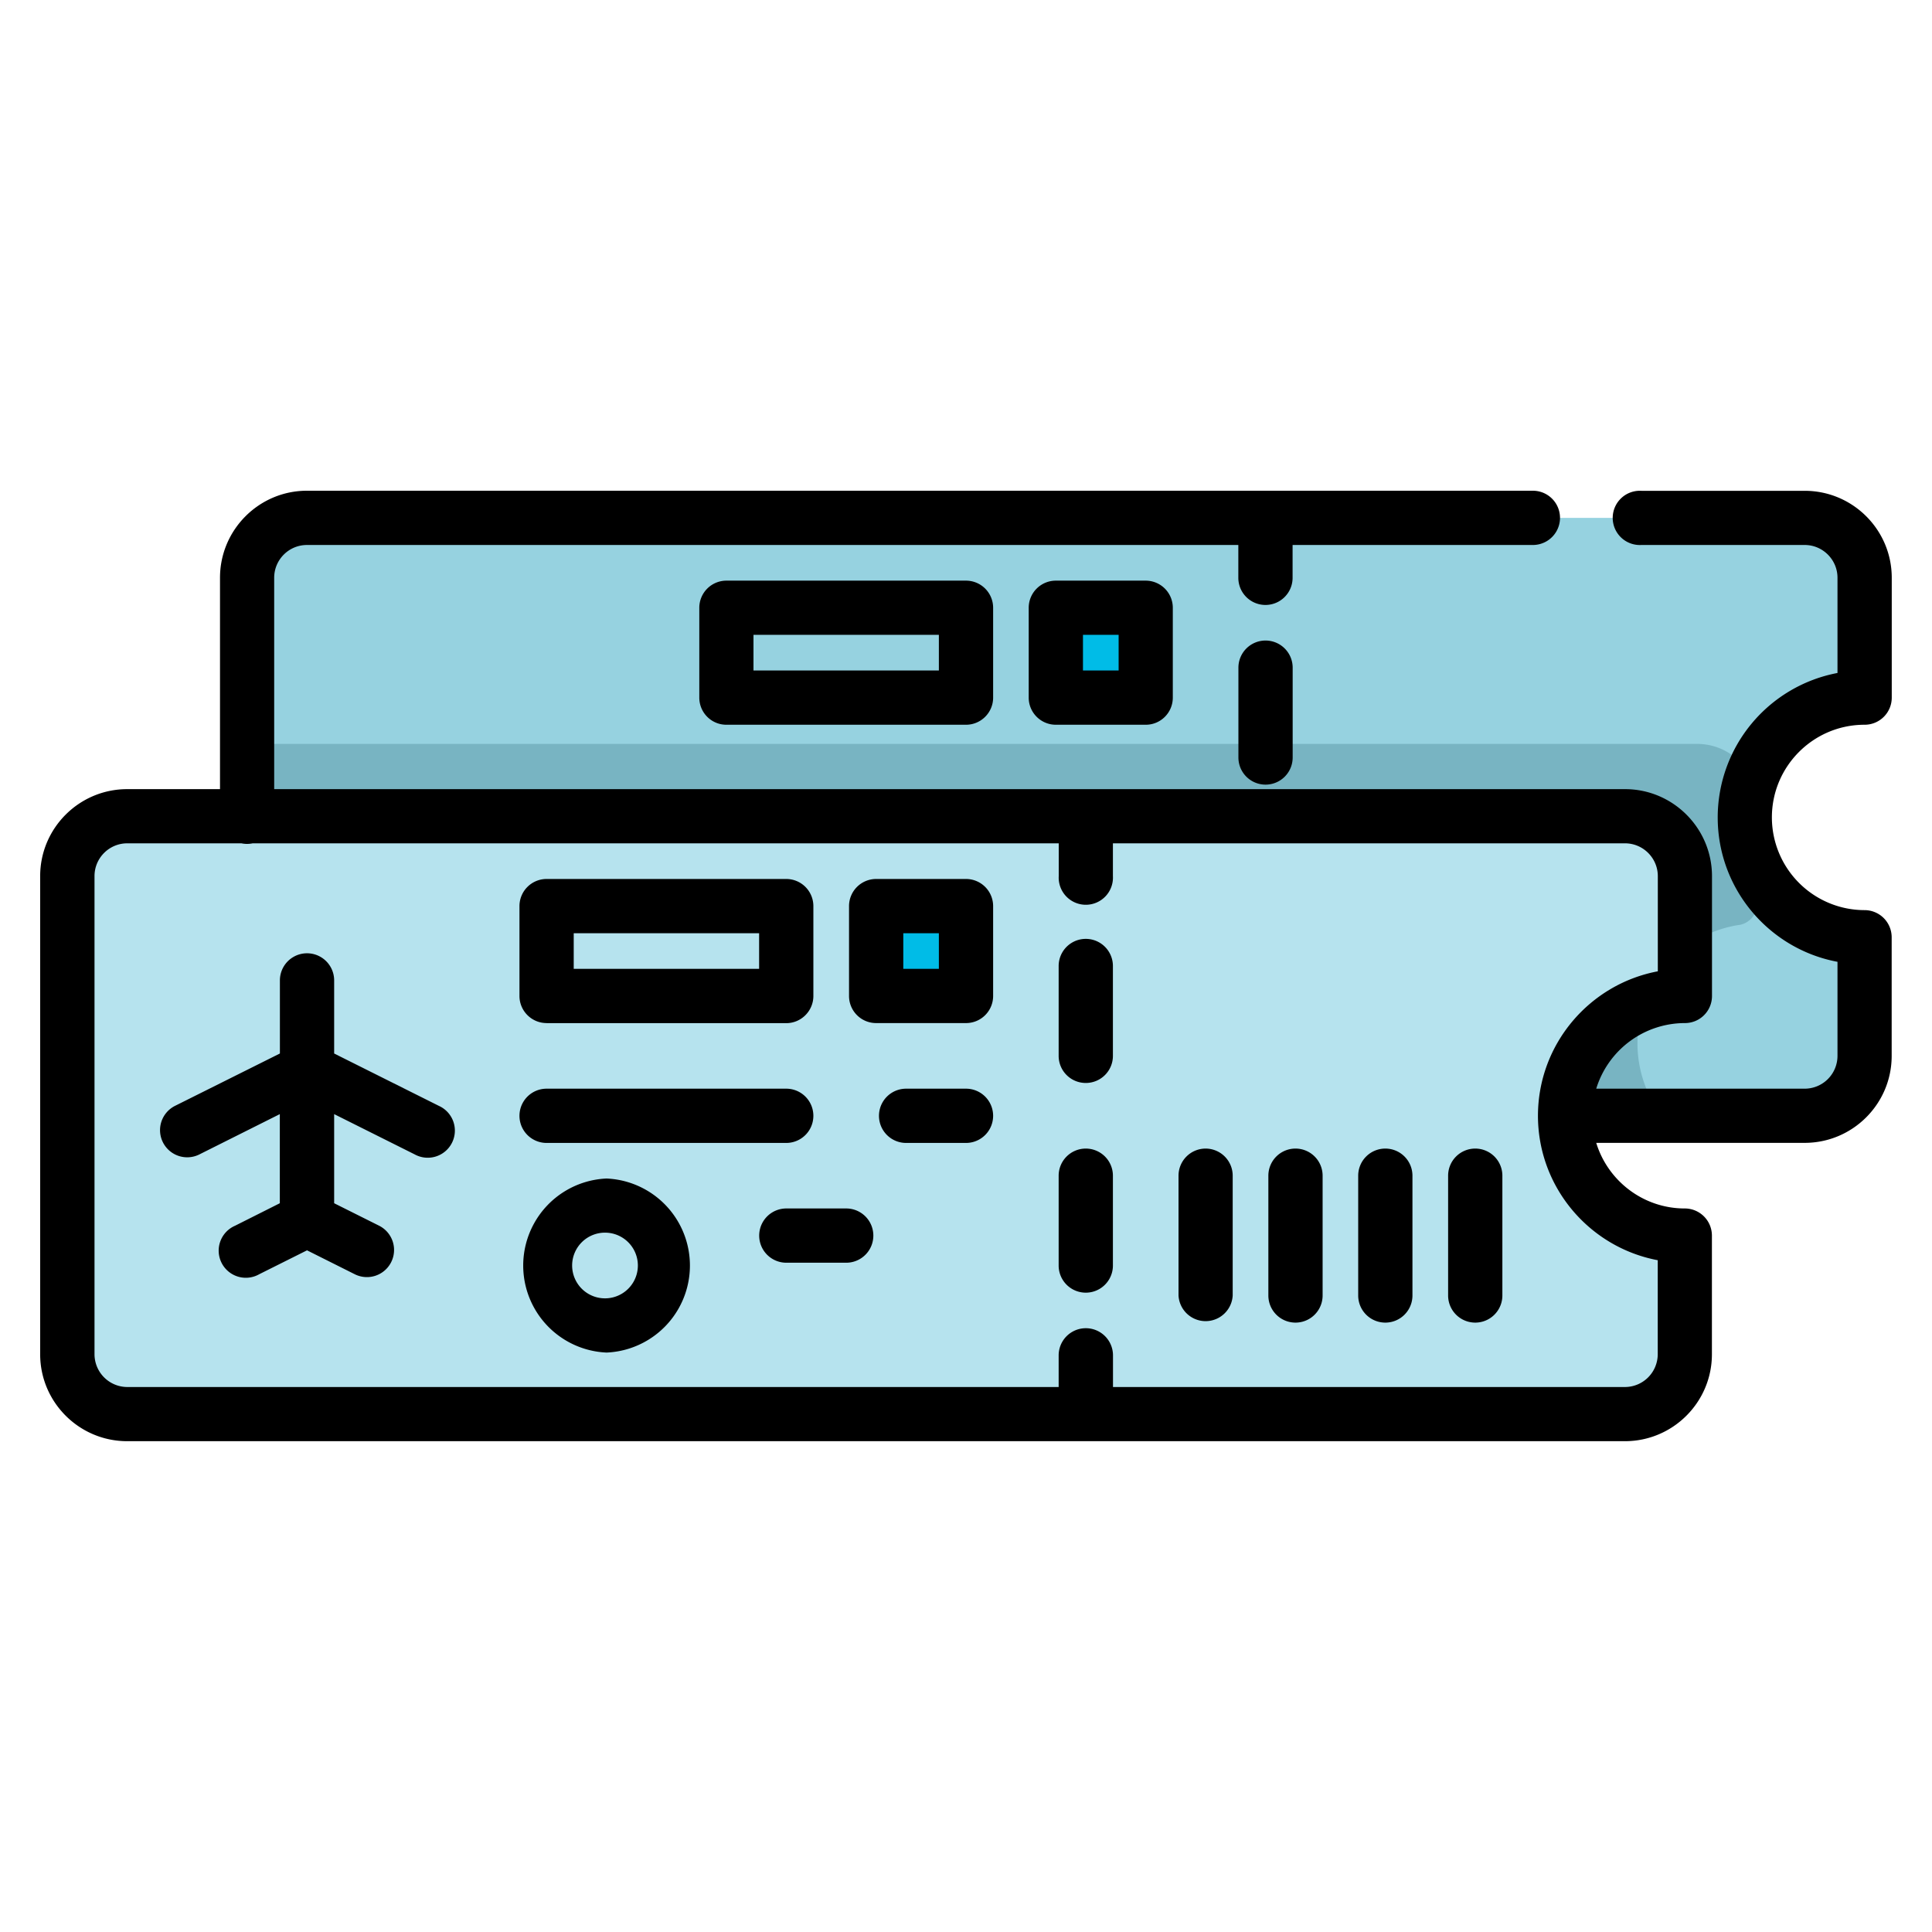 <svg width="24" height="24" fill="none" xmlns="http://www.w3.org/2000/svg">
  <defs/>
  <path d="M19.442 13.86h2.977a.744.744 0 00.744-.744v-1.225a.269.269 0 00-.227-.266 1.489 1.489 0 010-2.942.269.269 0 00.227-.266v-1.24a.744.744 0 00-.744-.744H3.814a.744.744 0 00-.745.744v2.97l16.373 3.713z" fill="#96D2E0"/>
  <path d="M21.601 11.491a.269.269 0 00.228-.266v-.41a1.483 1.483 0 01-.073-1.148.744.744 0 00-.672-.426H3.07v.906l16.373 3.713h1.2a1.489 1.489 0 01.959-2.37z" fill="#78B4C2"/>
  <path d="M19.442 13.86c0-.744.547-1.361 1.261-1.47a.269.269 0 00.227-.267v-1.24a.744.744 0 00-.744-.744H1.581a.744.744 0 00-.744.745v5.939c0 .41.333.744.744.744h18.605a.744.744 0 00.744-.744v-1.226a.269.269 0 00-.227-.265 1.489 1.489 0 01-1.26-1.472z" fill="#B6E3EE"/>
  <path d="M11.73 12.372h-.577a.27.27 0 01-.27-.27v-.577c0-.149.121-.27.27-.27h.578c.148 0 .27.121.27.27v.578a.27.27 0 01-.27.27zM13.963 8.666h-.577a.27.27 0 01-.27-.27V7.82c0-.149.12-.27.27-.27h.577c.149 0 .27.121.27.27v.577a.27.27 0 01-.27.27z" fill="#00BCE7"/>
  <g fill="#000">
    <path d="M13.488 13.453c.186 0 .337-.15.337-.337V12a.337.337 0 10-.674 0v1.116c0 .187.151.337.337.337zM13.488 14.268a.337.337 0 00-.337.337v1.116a.337.337 0 10.674 0v-1.116a.337.337 0 00-.337-.337zM14.977 14.268a.337.337 0 00-.337.337v1.488a.337.337 0 00.673 0v-1.488a.337.337 0 00-.336-.337zM16.093 14.268a.337.337 0 00-.337.337v1.488a.337.337 0 10.674 0v-1.488a.337.337 0 00-.337-.337zM17.209 14.268a.337.337 0 00-.337.337v1.488a.337.337 0 10.674 0v-1.488a.337.337 0 00-.337-.337zM18.326 14.268a.337.337 0 00-.337.337v1.488a.337.337 0 10.674 0v-1.488a.337.337 0 00-.337-.337zM5.453 13.738l-1.302-.651v-.908a.337.337 0 10-.674 0v.908l-1.302.65a.337.337 0 00.301.604l1-.501v1.107l-.557.28a.337.337 0 10.301.602l.594-.297.593.297a.337.337 0 00.302-.603l-.558-.279V13.84l1 .5a.337.337 0 10.302-.602zM6.79 12.71h2.977c.186 0 .337-.152.337-.338v-1.116a.337.337 0 00-.337-.337H6.79a.337.337 0 00-.337.337v1.116c0 .186.151.337.337.337zm.337-1.117H9.43v.442H7.127v-.442zM12 10.919h-1.116a.337.337 0 00-.337.337v1.116c0 .186.15.337.337.337H12c.186 0 .337-.15.337-.337v-1.116a.337.337 0 00-.337-.337zm-.337 1.116h-.442v-.442h.442v.442zM9.767 13.524H6.79a.337.337 0 100 .674h2.977a.337.337 0 100-.674zM12 13.524h-.744a.337.337 0 100 .674H12a.337.337 0 100-.674zM10.512 15.012h-.744a.337.337 0 100 .674h.744a.337.337 0 100-.674zM7.535 14.64a1.082 1.082 0 000 2.162 1.082 1.082 0 000-2.162zm0 1.488a.408.408 0 11.001-.815.408.408 0 010 .815z"/>
    <path d="M23.163 9.003c.186 0 .337-.15.337-.337V7.177c0-.596-.485-1.08-1.081-1.08h-2.03a.337.337 0 100 .673h2.03c.224 0 .407.183.407.407V8.36a1.828 1.828 0 00-1.488 1.794c0 .892.642 1.636 1.488 1.794v1.168a.408.408 0 01-.407.408h-2.59a1.154 1.154 0 011.101-.815c.187 0 .337-.15.337-.337v-1.488c0-.596-.485-1.081-1.08-1.081H3.406V7.177c0-.224.182-.407.407-.407h11.57v.408a.337.337 0 10.674 0V6.77h2.985a.337.337 0 100-.674H3.813c-.595 0-1.08.485-1.08 1.081v2.626H1.58c-.596 0-1.081.484-1.081 1.08v5.94c0 .596.485 1.08 1.081 1.08h18.605c.596 0 1.081-.484 1.081-1.08v-1.474a.337.337 0 00-.337-.337c-.517 0-.956-.344-1.1-.815h2.589c.596 0 1.081-.484 1.081-1.08v-1.474a.337.337 0 00-.337-.337 1.153 1.153 0 01-1.151-1.152c0-.635.516-1.151 1.151-1.151zm-2.57 6.652v1.168a.408.408 0 01-.407.407h-6.36v-.393a.337.337 0 10-.675 0v.393H1.581a.408.408 0 01-.407-.407v-5.94c0-.224.182-.407.407-.407h1.418a.338.338 0 00.14 0h10.013v.408a.337.337 0 10.673 0v-.408h6.361c.225 0 .408.183.408.408v1.182c-.845.159-1.486.9-1.489 1.79V13.865c.003.89.644 1.631 1.489 1.79z"/>
    <path d="M15.72 7.957a.337.337 0 00-.336.337V9.41a.337.337 0 10.674 0V8.294a.337.337 0 00-.337-.337zM9.023 7.213a.337.337 0 00-.336.337v1.116c0 .186.15.337.336.337H12c.186 0 .337-.151.337-.337V7.55A.337.337 0 0012 7.213H9.023zm2.64 1.116H9.36v-.443h2.303v.443zM13.116 7.213a.337.337 0 00-.337.337v1.116c0 .186.151.337.337.337h1.117c.186 0 .336-.151.336-.337V7.55a.337.337 0 00-.337-.337h-1.116zm.78 1.116h-.443v-.443h.443v.443z"/>
  </g>
</svg>

